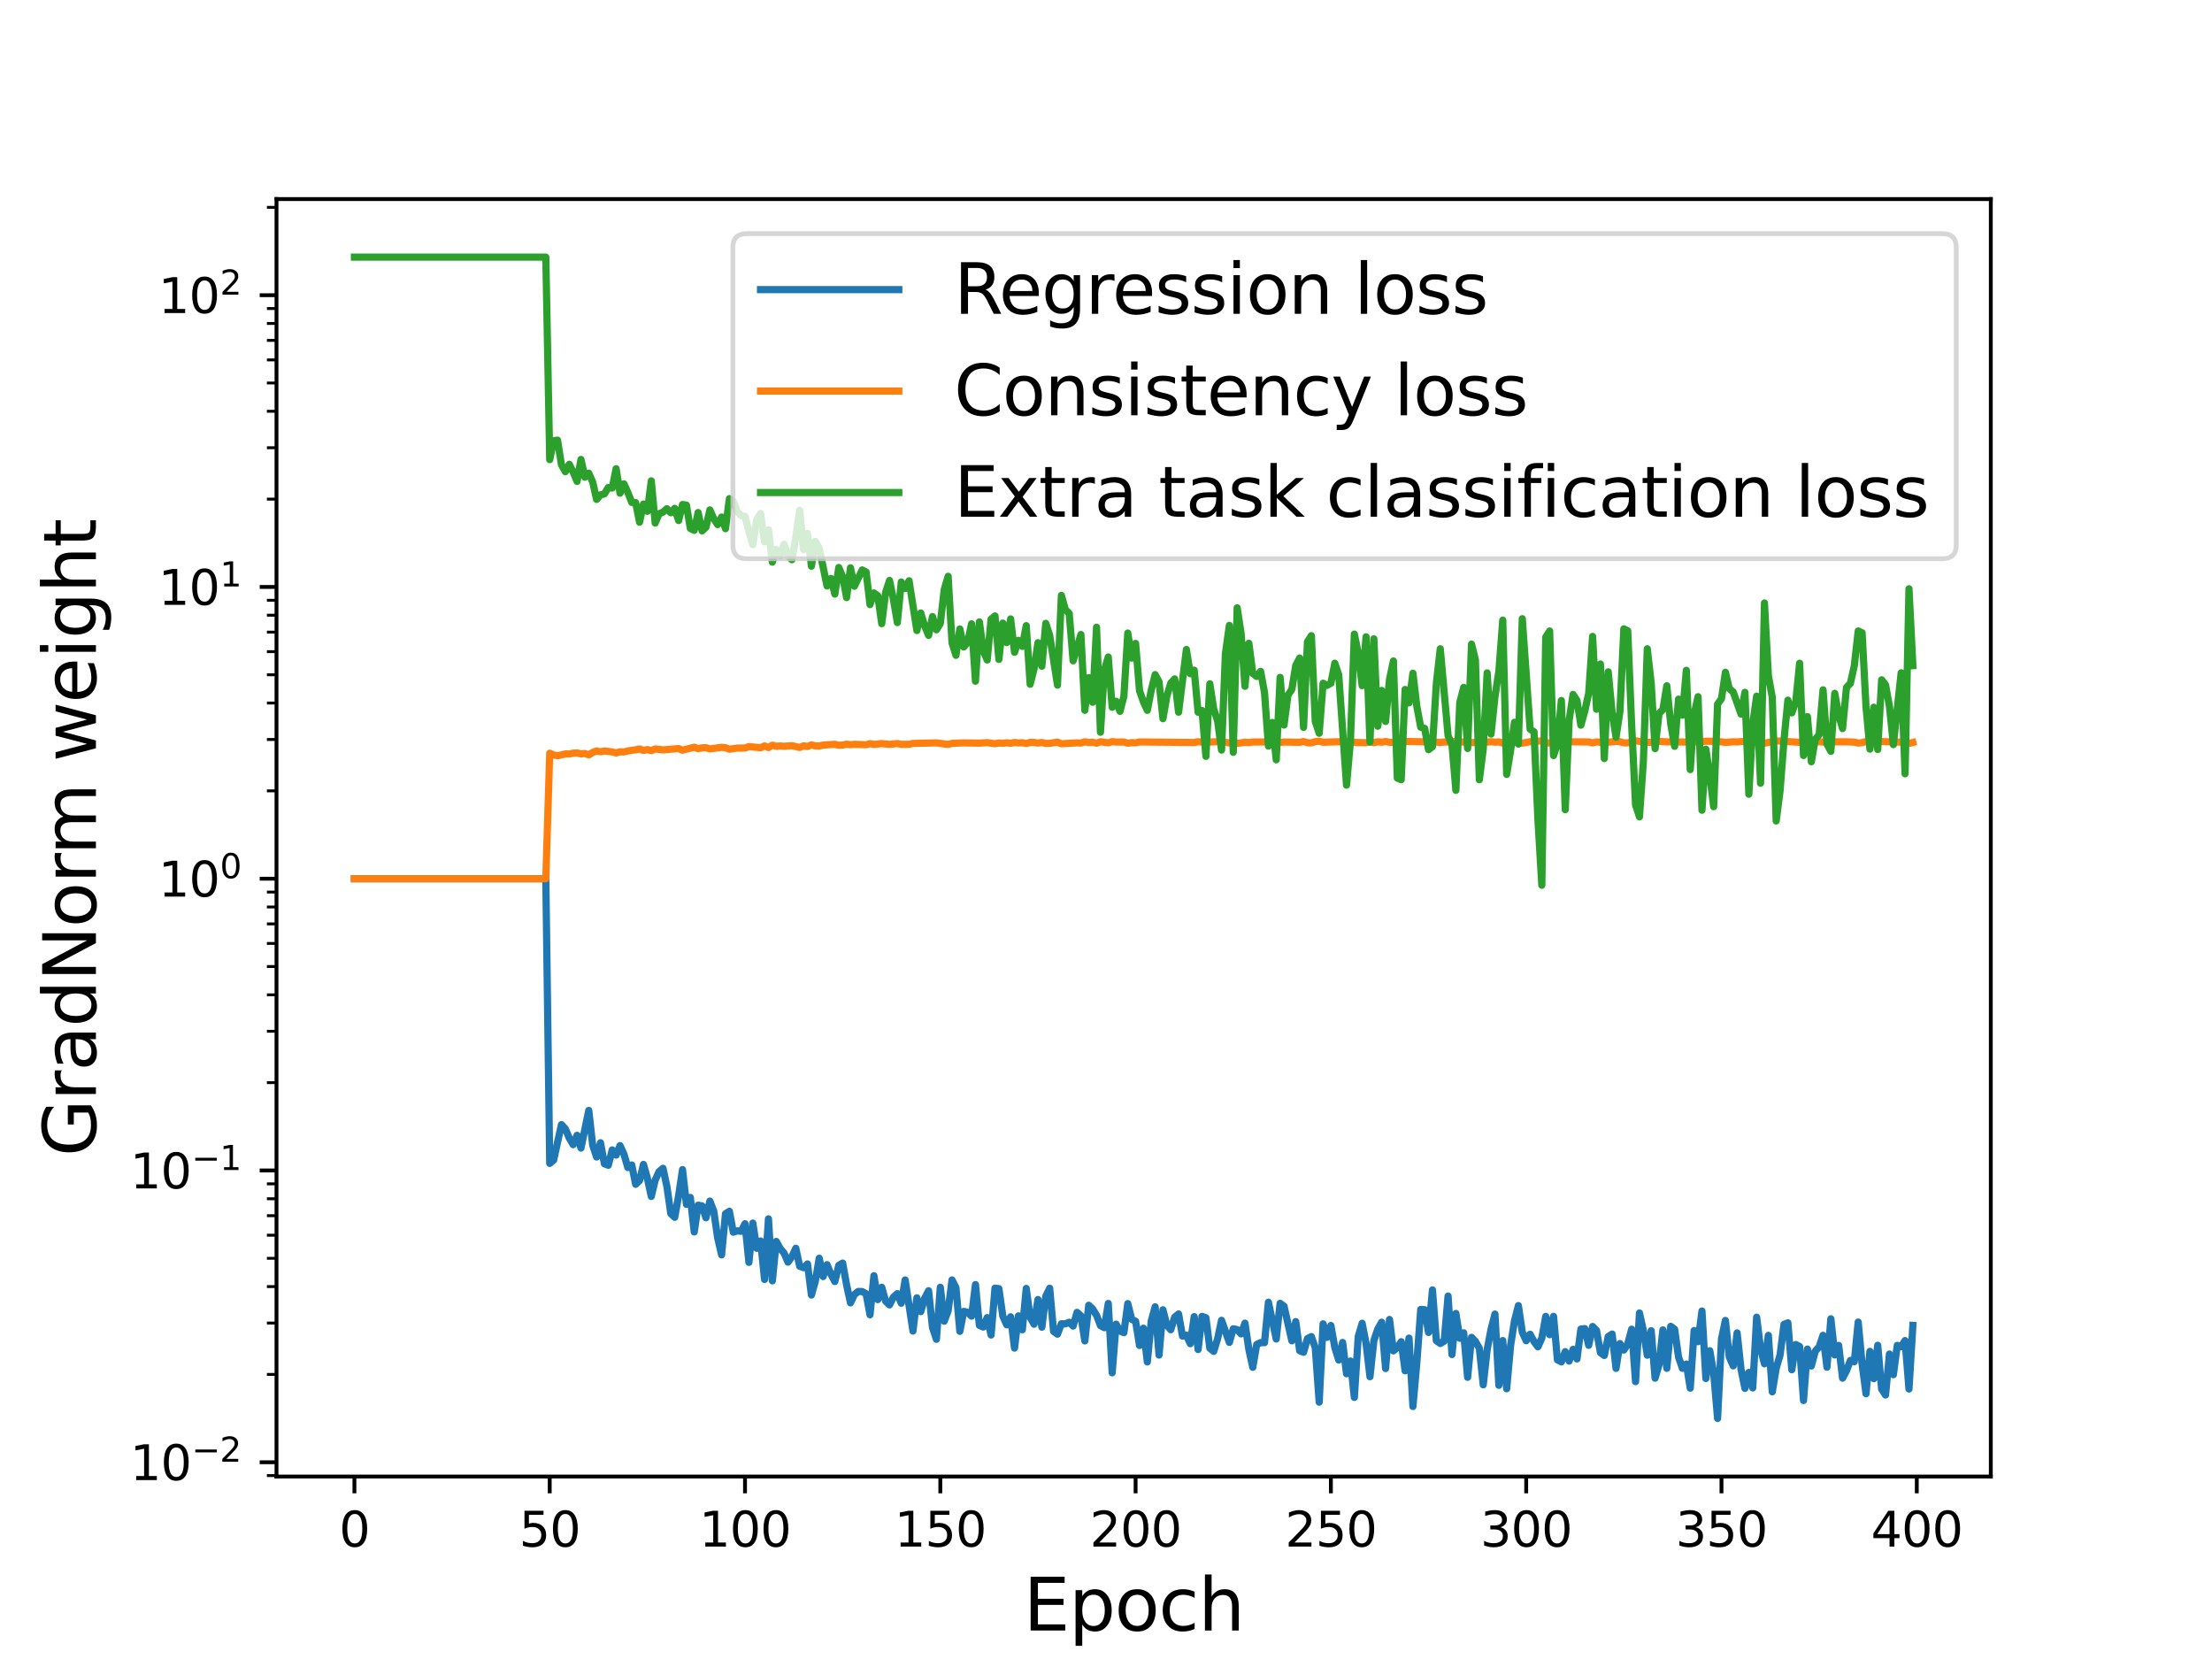 <?xml version="1.0" encoding="utf-8" standalone="no"?>
<!DOCTYPE svg PUBLIC "-//W3C//DTD SVG 1.1//EN"
  "http://www.w3.org/Graphics/SVG/1.1/DTD/svg11.dtd">
<svg height="345.6pt" version="1.1" viewBox="0 0 460.8 345.6" width="460.8pt" xmlns="http://www.w3.org/2000/svg" xmlns:xlink="http://www.w3.org/1999/xlink">
 <defs>
  <style type="text/css">*{stroke-linecap:butt;stroke-linejoin:round;}</style>
 </defs>
 <g id="figure_1">
  <g id="patch_1">
   <path d="M 0 345.6 
L 460.8 345.6 
L 460.8 0 
L 0 0 
z
" style="fill:#ffffff;"/>
  </g>
  <g id="axes_1">
   <g id="patch_2">
    <path d="M 57.6 307.584 
L 414.72 307.584 
L 414.72 41.472 
L 57.6 41.472 
z
" style="fill:#ffffff;"/>
   </g>
   <g id="matplotlib.axis_1">
    <g id="xtick_1">
     <g id="line2d_1">
      <defs>
       <path d="M 0 0 
L 0 3.5 
" id="mce82394777" style="stroke:#000000;stroke-width:0.8;"/>
      </defs>
      <g>
       <use style="stroke:#000000;stroke-width:0.8;" x="73.833" xlink:href="#mce82394777" y="307.584"/>
      </g>
     </g>
     <g id="text_1">
      <!-- 0 -->
      <g transform="translate(70.651 322.182)scale(0.1 -0.1)">
       <defs>
        <path d="M 2034 4250 
Q 1547 4250 1301 3770 
Q 1056 3291 1056 2328 
Q 1056 1369 1301 889 
Q 1547 409 2034 409 
Q 2525 409 2770 889 
Q 3016 1369 3016 2328 
Q 3016 3291 2770 3770 
Q 2525 4250 2034 4250 
z
M 2034 4750 
Q 2819 4750 3233 4129 
Q 3647 3509 3647 2328 
Q 3647 1150 3233 529 
Q 2819 -91 2034 -91 
Q 1250 -91 836 529 
Q 422 1150 422 2328 
Q 422 3509 836 4129 
Q 1250 4750 2034 4750 
z
" id="DejaVuSans-30" transform="scale(0.016)"/>
       </defs>
       <use xlink:href="#DejaVuSans-30"/>
      </g>
     </g>
    </g>
    <g id="xtick_2">
     <g id="line2d_2">
      <g>
       <use style="stroke:#000000;stroke-width:0.8;" x="114.516" xlink:href="#mce82394777" y="307.584"/>
      </g>
     </g>
     <g id="text_2">
      <!-- 50 -->
      <g transform="translate(108.154 322.182)scale(0.1 -0.1)">
       <defs>
        <path d="M 691 4666 
L 3169 4666 
L 3169 4134 
L 1269 4134 
L 1269 2991 
Q 1406 3038 1543 3061 
Q 1681 3084 1819 3084 
Q 2600 3084 3056 2656 
Q 3513 2228 3513 1497 
Q 3513 744 3044 326 
Q 2575 -91 1722 -91 
Q 1428 -91 1123 -41 
Q 819 9 494 109 
L 494 744 
Q 775 591 1075 516 
Q 1375 441 1709 441 
Q 2250 441 2565 725 
Q 2881 1009 2881 1497 
Q 2881 1984 2565 2268 
Q 2250 2553 1709 2553 
Q 1456 2553 1204 2497 
Q 953 2441 691 2322 
L 691 4666 
z
" id="DejaVuSans-35" transform="scale(0.016)"/>
       </defs>
       <use xlink:href="#DejaVuSans-35"/>
       <use x="63.623" xlink:href="#DejaVuSans-30"/>
      </g>
     </g>
    </g>
    <g id="xtick_3">
     <g id="line2d_3">
      <g>
       <use style="stroke:#000000;stroke-width:0.8;" x="155.2" xlink:href="#mce82394777" y="307.584"/>
      </g>
     </g>
     <g id="text_3">
      <!-- 100 -->
      <g transform="translate(145.656 322.182)scale(0.1 -0.1)">
       <defs>
        <path d="M 794 531 
L 1825 531 
L 1825 4091 
L 703 3866 
L 703 4441 
L 1819 4666 
L 2450 4666 
L 2450 531 
L 3481 531 
L 3481 0 
L 794 0 
L 794 531 
z
" id="DejaVuSans-31" transform="scale(0.016)"/>
       </defs>
       <use xlink:href="#DejaVuSans-31"/>
       <use x="63.623" xlink:href="#DejaVuSans-30"/>
       <use x="127.246" xlink:href="#DejaVuSans-30"/>
      </g>
     </g>
    </g>
    <g id="xtick_4">
     <g id="line2d_4">
      <g>
       <use style="stroke:#000000;stroke-width:0.8;" x="195.883" xlink:href="#mce82394777" y="307.584"/>
      </g>
     </g>
     <g id="text_4">
      <!-- 150 -->
      <g transform="translate(186.34 322.182)scale(0.1 -0.1)">
       <use xlink:href="#DejaVuSans-31"/>
       <use x="63.623" xlink:href="#DejaVuSans-35"/>
       <use x="127.246" xlink:href="#DejaVuSans-30"/>
      </g>
     </g>
    </g>
    <g id="xtick_5">
     <g id="line2d_5">
      <g>
       <use style="stroke:#000000;stroke-width:0.8;" x="236.567" xlink:href="#mce82394777" y="307.584"/>
      </g>
     </g>
     <g id="text_5">
      <!-- 200 -->
      <g transform="translate(227.023 322.182)scale(0.1 -0.1)">
       <defs>
        <path d="M 1228 531 
L 3431 531 
L 3431 0 
L 469 0 
L 469 531 
Q 828 903 1448 1529 
Q 2069 2156 2228 2338 
Q 2531 2678 2651 2914 
Q 2772 3150 2772 3378 
Q 2772 3750 2511 3984 
Q 2250 4219 1831 4219 
Q 1534 4219 1204 4116 
Q 875 4013 500 3803 
L 500 4441 
Q 881 4594 1212 4672 
Q 1544 4750 1819 4750 
Q 2544 4750 2975 4387 
Q 3406 4025 3406 3419 
Q 3406 3131 3298 2873 
Q 3191 2616 2906 2266 
Q 2828 2175 2409 1742 
Q 1991 1309 1228 531 
z
" id="DejaVuSans-32" transform="scale(0.016)"/>
       </defs>
       <use xlink:href="#DejaVuSans-32"/>
       <use x="63.623" xlink:href="#DejaVuSans-30"/>
       <use x="127.246" xlink:href="#DejaVuSans-30"/>
      </g>
     </g>
    </g>
    <g id="xtick_6">
     <g id="line2d_6">
      <g>
       <use style="stroke:#000000;stroke-width:0.8;" x="277.25" xlink:href="#mce82394777" y="307.584"/>
      </g>
     </g>
     <g id="text_6">
      <!-- 250 -->
      <g transform="translate(267.707 322.182)scale(0.1 -0.1)">
       <use xlink:href="#DejaVuSans-32"/>
       <use x="63.623" xlink:href="#DejaVuSans-35"/>
       <use x="127.246" xlink:href="#DejaVuSans-30"/>
      </g>
     </g>
    </g>
    <g id="xtick_7">
     <g id="line2d_7">
      <g>
       <use style="stroke:#000000;stroke-width:0.8;" x="317.934" xlink:href="#mce82394777" y="307.584"/>
      </g>
     </g>
     <g id="text_7">
      <!-- 300 -->
      <g transform="translate(308.39 322.182)scale(0.1 -0.1)">
       <defs>
        <path d="M 2597 2516 
Q 3050 2419 3304 2112 
Q 3559 1806 3559 1356 
Q 3559 666 3084 287 
Q 2609 -91 1734 -91 
Q 1441 -91 1130 -33 
Q 819 25 488 141 
L 488 750 
Q 750 597 1062 519 
Q 1375 441 1716 441 
Q 2309 441 2620 675 
Q 2931 909 2931 1356 
Q 2931 1769 2642 2001 
Q 2353 2234 1838 2234 
L 1294 2234 
L 1294 2753 
L 1863 2753 
Q 2328 2753 2575 2939 
Q 2822 3125 2822 3475 
Q 2822 3834 2567 4026 
Q 2313 4219 1838 4219 
Q 1578 4219 1281 4162 
Q 984 4106 628 3988 
L 628 4550 
Q 988 4650 1302 4700 
Q 1616 4750 1894 4750 
Q 2613 4750 3031 4423 
Q 3450 4097 3450 3541 
Q 3450 3153 3228 2886 
Q 3006 2619 2597 2516 
z
" id="DejaVuSans-33" transform="scale(0.016)"/>
       </defs>
       <use xlink:href="#DejaVuSans-33"/>
       <use x="63.623" xlink:href="#DejaVuSans-30"/>
       <use x="127.246" xlink:href="#DejaVuSans-30"/>
      </g>
     </g>
    </g>
    <g id="xtick_8">
     <g id="line2d_8">
      <g>
       <use style="stroke:#000000;stroke-width:0.8;" x="358.617" xlink:href="#mce82394777" y="307.584"/>
      </g>
     </g>
     <g id="text_8">
      <!-- 350 -->
      <g transform="translate(349.074 322.182)scale(0.1 -0.1)">
       <use xlink:href="#DejaVuSans-33"/>
       <use x="63.623" xlink:href="#DejaVuSans-35"/>
       <use x="127.246" xlink:href="#DejaVuSans-30"/>
      </g>
     </g>
    </g>
    <g id="xtick_9">
     <g id="line2d_9">
      <g>
       <use style="stroke:#000000;stroke-width:0.8;" x="399.301" xlink:href="#mce82394777" y="307.584"/>
      </g>
     </g>
     <g id="text_9">
      <!-- 400 -->
      <g transform="translate(389.757 322.182)scale(0.1 -0.1)">
       <defs>
        <path d="M 2419 4116 
L 825 1625 
L 2419 1625 
L 2419 4116 
z
M 2253 4666 
L 3047 4666 
L 3047 1625 
L 3713 1625 
L 3713 1100 
L 3047 1100 
L 3047 0 
L 2419 0 
L 2419 1100 
L 313 1100 
L 313 1709 
L 2253 4666 
z
" id="DejaVuSans-34" transform="scale(0.016)"/>
       </defs>
       <use xlink:href="#DejaVuSans-34"/>
       <use x="63.623" xlink:href="#DejaVuSans-30"/>
       <use x="127.246" xlink:href="#DejaVuSans-30"/>
      </g>
     </g>
    </g>
    <g id="text_10">
     <!-- Epoch -->
     <g transform="translate(213.194 339.66)scale(0.15 -0.15)">
      <defs>
       <path d="M 628 4666 
L 3578 4666 
L 3578 4134 
L 1259 4134 
L 1259 2753 
L 3481 2753 
L 3481 2222 
L 1259 2222 
L 1259 531 
L 3634 531 
L 3634 0 
L 628 0 
L 628 4666 
z
" id="DejaVuSans-45" transform="scale(0.016)"/>
       <path d="M 1159 525 
L 1159 -1331 
L 581 -1331 
L 581 3500 
L 1159 3500 
L 1159 2969 
Q 1341 3281 1617 3432 
Q 1894 3584 2278 3584 
Q 2916 3584 3314 3078 
Q 3713 2572 3713 1747 
Q 3713 922 3314 415 
Q 2916 -91 2278 -91 
Q 1894 -91 1617 61 
Q 1341 213 1159 525 
z
M 3116 1747 
Q 3116 2381 2855 2742 
Q 2594 3103 2138 3103 
Q 1681 3103 1420 2742 
Q 1159 2381 1159 1747 
Q 1159 1113 1420 752 
Q 1681 391 2138 391 
Q 2594 391 2855 752 
Q 3116 1113 3116 1747 
z
" id="DejaVuSans-70" transform="scale(0.016)"/>
       <path d="M 1959 3097 
Q 1497 3097 1228 2736 
Q 959 2375 959 1747 
Q 959 1119 1226 758 
Q 1494 397 1959 397 
Q 2419 397 2687 759 
Q 2956 1122 2956 1747 
Q 2956 2369 2687 2733 
Q 2419 3097 1959 3097 
z
M 1959 3584 
Q 2709 3584 3137 3096 
Q 3566 2609 3566 1747 
Q 3566 888 3137 398 
Q 2709 -91 1959 -91 
Q 1206 -91 779 398 
Q 353 888 353 1747 
Q 353 2609 779 3096 
Q 1206 3584 1959 3584 
z
" id="DejaVuSans-6f" transform="scale(0.016)"/>
       <path d="M 3122 3366 
L 3122 2828 
Q 2878 2963 2633 3030 
Q 2388 3097 2138 3097 
Q 1578 3097 1268 2742 
Q 959 2388 959 1747 
Q 959 1106 1268 751 
Q 1578 397 2138 397 
Q 2388 397 2633 464 
Q 2878 531 3122 666 
L 3122 134 
Q 2881 22 2623 -34 
Q 2366 -91 2075 -91 
Q 1284 -91 818 406 
Q 353 903 353 1747 
Q 353 2603 823 3093 
Q 1294 3584 2113 3584 
Q 2378 3584 2631 3529 
Q 2884 3475 3122 3366 
z
" id="DejaVuSans-63" transform="scale(0.016)"/>
       <path d="M 3513 2113 
L 3513 0 
L 2938 0 
L 2938 2094 
Q 2938 2591 2744 2837 
Q 2550 3084 2163 3084 
Q 1697 3084 1428 2787 
Q 1159 2491 1159 1978 
L 1159 0 
L 581 0 
L 581 4863 
L 1159 4863 
L 1159 2956 
Q 1366 3272 1645 3428 
Q 1925 3584 2291 3584 
Q 2894 3584 3203 3211 
Q 3513 2838 3513 2113 
z
" id="DejaVuSans-68" transform="scale(0.016)"/>
      </defs>
      <use xlink:href="#DejaVuSans-45"/>
      <use x="63.184" xlink:href="#DejaVuSans-70"/>
      <use x="126.66" xlink:href="#DejaVuSans-6f"/>
      <use x="187.842" xlink:href="#DejaVuSans-63"/>
      <use x="242.822" xlink:href="#DejaVuSans-68"/>
     </g>
    </g>
   </g>
   <g id="matplotlib.axis_2">
    <g id="ytick_1">
     <g id="line2d_10">
      <defs>
       <path d="M 0 0 
L -3.5 0 
" id="m4b28098572" style="stroke:#000000;stroke-width:0.8;"/>
      </defs>
      <g>
       <use style="stroke:#000000;stroke-width:0.8;" x="57.6" xlink:href="#m4b28098572" y="304.611"/>
      </g>
     </g>
     <g id="text_11">
      <!-- $\mathdefault{10^{-2}}$ -->
      <g transform="translate(27.1 308.41)scale(0.1 -0.1)">
       <defs>
        <path d="M 678 2272 
L 4684 2272 
L 4684 1741 
L 678 1741 
L 678 2272 
z
" id="DejaVuSans-2212" transform="scale(0.016)"/>
       </defs>
       <use transform="translate(0 0.766)" xlink:href="#DejaVuSans-31"/>
       <use transform="translate(63.623 0.766)" xlink:href="#DejaVuSans-30"/>
       <use transform="translate(128.203 39.047)scale(0.7)" xlink:href="#DejaVuSans-2212"/>
       <use transform="translate(186.855 39.047)scale(0.7)" xlink:href="#DejaVuSans-32"/>
      </g>
     </g>
    </g>
    <g id="ytick_2">
     <g id="line2d_11">
      <g>
       <use style="stroke:#000000;stroke-width:0.8;" x="57.6" xlink:href="#m4b28098572" y="243.83"/>
      </g>
     </g>
     <g id="text_12">
      <!-- $\mathdefault{10^{-1}}$ -->
      <g transform="translate(27.1 247.63)scale(0.1 -0.1)">
       <use transform="translate(0 0.684)" xlink:href="#DejaVuSans-31"/>
       <use transform="translate(63.623 0.684)" xlink:href="#DejaVuSans-30"/>
       <use transform="translate(128.203 38.966)scale(0.7)" xlink:href="#DejaVuSans-2212"/>
       <use transform="translate(186.855 38.966)scale(0.7)" xlink:href="#DejaVuSans-31"/>
      </g>
     </g>
    </g>
    <g id="ytick_3">
     <g id="line2d_12">
      <g>
       <use style="stroke:#000000;stroke-width:0.8;" x="57.6" xlink:href="#m4b28098572" y="183.05"/>
      </g>
     </g>
     <g id="text_13">
      <!-- $\mathdefault{10^{0}}$ -->
      <g transform="translate(33 186.849)scale(0.1 -0.1)">
       <use transform="translate(0 0.766)" xlink:href="#DejaVuSans-31"/>
       <use transform="translate(63.623 0.766)" xlink:href="#DejaVuSans-30"/>
       <use transform="translate(128.203 39.047)scale(0.7)" xlink:href="#DejaVuSans-30"/>
      </g>
     </g>
    </g>
    <g id="ytick_4">
     <g id="line2d_13">
      <g>
       <use style="stroke:#000000;stroke-width:0.8;" x="57.6" xlink:href="#m4b28098572" y="122.27"/>
      </g>
     </g>
     <g id="text_14">
      <!-- $\mathdefault{10^{1}}$ -->
      <g transform="translate(33 126.069)scale(0.1 -0.1)">
       <use transform="translate(0 0.684)" xlink:href="#DejaVuSans-31"/>
       <use transform="translate(63.623 0.684)" xlink:href="#DejaVuSans-30"/>
       <use transform="translate(128.203 38.966)scale(0.7)" xlink:href="#DejaVuSans-31"/>
      </g>
     </g>
    </g>
    <g id="ytick_5">
     <g id="line2d_14">
      <g>
       <use style="stroke:#000000;stroke-width:0.8;" x="57.6" xlink:href="#m4b28098572" y="61.49"/>
      </g>
     </g>
     <g id="text_15">
      <!-- $\mathdefault{10^{2}}$ -->
      <g transform="translate(33 65.289)scale(0.1 -0.1)">
       <use transform="translate(0 0.766)" xlink:href="#DejaVuSans-31"/>
       <use transform="translate(63.623 0.766)" xlink:href="#DejaVuSans-30"/>
       <use transform="translate(128.203 39.047)scale(0.7)" xlink:href="#DejaVuSans-32"/>
      </g>
     </g>
    </g>
    <g id="ytick_6">
     <g id="line2d_15">
      <defs>
       <path d="M 0 0 
L -2 0 
" id="m95a3531ea6" style="stroke:#000000;stroke-width:0.6;"/>
      </defs>
      <g>
       <use style="stroke:#000000;stroke-width:0.6;" x="57.6" xlink:href="#m95a3531ea6" y="307.392"/>
      </g>
     </g>
    </g>
    <g id="ytick_7">
     <g id="line2d_16">
      <g>
       <use style="stroke:#000000;stroke-width:0.6;" x="57.6" xlink:href="#m95a3531ea6" y="286.314"/>
      </g>
     </g>
    </g>
    <g id="ytick_8">
     <g id="line2d_17">
      <g>
       <use style="stroke:#000000;stroke-width:0.6;" x="57.6" xlink:href="#m95a3531ea6" y="275.611"/>
      </g>
     </g>
    </g>
    <g id="ytick_9">
     <g id="line2d_18">
      <g>
       <use style="stroke:#000000;stroke-width:0.6;" x="57.6" xlink:href="#m95a3531ea6" y="268.017"/>
      </g>
     </g>
    </g>
    <g id="ytick_10">
     <g id="line2d_19">
      <g>
       <use style="stroke:#000000;stroke-width:0.6;" x="57.6" xlink:href="#m95a3531ea6" y="262.127"/>
      </g>
     </g>
    </g>
    <g id="ytick_11">
     <g id="line2d_20">
      <g>
       <use style="stroke:#000000;stroke-width:0.6;" x="57.6" xlink:href="#m95a3531ea6" y="257.315"/>
      </g>
     </g>
    </g>
    <g id="ytick_12">
     <g id="line2d_21">
      <g>
       <use style="stroke:#000000;stroke-width:0.6;" x="57.6" xlink:href="#m95a3531ea6" y="253.245"/>
      </g>
     </g>
    </g>
    <g id="ytick_13">
     <g id="line2d_22">
      <g>
       <use style="stroke:#000000;stroke-width:0.6;" x="57.6" xlink:href="#m95a3531ea6" y="249.721"/>
      </g>
     </g>
    </g>
    <g id="ytick_14">
     <g id="line2d_23">
      <g>
       <use style="stroke:#000000;stroke-width:0.6;" x="57.6" xlink:href="#m95a3531ea6" y="246.612"/>
      </g>
     </g>
    </g>
    <g id="ytick_15">
     <g id="line2d_24">
      <g>
       <use style="stroke:#000000;stroke-width:0.6;" x="57.6" xlink:href="#m95a3531ea6" y="225.534"/>
      </g>
     </g>
    </g>
    <g id="ytick_16">
     <g id="line2d_25">
      <g>
       <use style="stroke:#000000;stroke-width:0.6;" x="57.6" xlink:href="#m95a3531ea6" y="214.831"/>
      </g>
     </g>
    </g>
    <g id="ytick_17">
     <g id="line2d_26">
      <g>
       <use style="stroke:#000000;stroke-width:0.6;" x="57.6" xlink:href="#m95a3531ea6" y="207.237"/>
      </g>
     </g>
    </g>
    <g id="ytick_18">
     <g id="line2d_27">
      <g>
       <use style="stroke:#000000;stroke-width:0.6;" x="57.6" xlink:href="#m95a3531ea6" y="201.347"/>
      </g>
     </g>
    </g>
    <g id="ytick_19">
     <g id="line2d_28">
      <g>
       <use style="stroke:#000000;stroke-width:0.6;" x="57.6" xlink:href="#m95a3531ea6" y="196.534"/>
      </g>
     </g>
    </g>
    <g id="ytick_20">
     <g id="line2d_29">
      <g>
       <use style="stroke:#000000;stroke-width:0.6;" x="57.6" xlink:href="#m95a3531ea6" y="192.465"/>
      </g>
     </g>
    </g>
    <g id="ytick_21">
     <g id="line2d_30">
      <g>
       <use style="stroke:#000000;stroke-width:0.6;" x="57.6" xlink:href="#m95a3531ea6" y="188.94"/>
      </g>
     </g>
    </g>
    <g id="ytick_22">
     <g id="line2d_31">
      <g>
       <use style="stroke:#000000;stroke-width:0.6;" x="57.6" xlink:href="#m95a3531ea6" y="185.831"/>
      </g>
     </g>
    </g>
    <g id="ytick_23">
     <g id="line2d_32">
      <g>
       <use style="stroke:#000000;stroke-width:0.6;" x="57.6" xlink:href="#m95a3531ea6" y="164.754"/>
      </g>
     </g>
    </g>
    <g id="ytick_24">
     <g id="line2d_33">
      <g>
       <use style="stroke:#000000;stroke-width:0.6;" x="57.6" xlink:href="#m95a3531ea6" y="154.051"/>
      </g>
     </g>
    </g>
    <g id="ytick_25">
     <g id="line2d_34">
      <g>
       <use style="stroke:#000000;stroke-width:0.6;" x="57.6" xlink:href="#m95a3531ea6" y="146.457"/>
      </g>
     </g>
    </g>
    <g id="ytick_26">
     <g id="line2d_35">
      <g>
       <use style="stroke:#000000;stroke-width:0.6;" x="57.6" xlink:href="#m95a3531ea6" y="140.567"/>
      </g>
     </g>
    </g>
    <g id="ytick_27">
     <g id="line2d_36">
      <g>
       <use style="stroke:#000000;stroke-width:0.6;" x="57.6" xlink:href="#m95a3531ea6" y="135.754"/>
      </g>
     </g>
    </g>
    <g id="ytick_28">
     <g id="line2d_37">
      <g>
       <use style="stroke:#000000;stroke-width:0.6;" x="57.6" xlink:href="#m95a3531ea6" y="131.685"/>
      </g>
     </g>
    </g>
    <g id="ytick_29">
     <g id="line2d_38">
      <g>
       <use style="stroke:#000000;stroke-width:0.6;" x="57.6" xlink:href="#m95a3531ea6" y="128.16"/>
      </g>
     </g>
    </g>
    <g id="ytick_30">
     <g id="line2d_39">
      <g>
       <use style="stroke:#000000;stroke-width:0.6;" x="57.6" xlink:href="#m95a3531ea6" y="125.051"/>
      </g>
     </g>
    </g>
    <g id="ytick_31">
     <g id="line2d_40">
      <g>
       <use style="stroke:#000000;stroke-width:0.6;" x="57.6" xlink:href="#m95a3531ea6" y="103.973"/>
      </g>
     </g>
    </g>
    <g id="ytick_32">
     <g id="line2d_41">
      <g>
       <use style="stroke:#000000;stroke-width:0.6;" x="57.6" xlink:href="#m95a3531ea6" y="93.27"/>
      </g>
     </g>
    </g>
    <g id="ytick_33">
     <g id="line2d_42">
      <g>
       <use style="stroke:#000000;stroke-width:0.6;" x="57.6" xlink:href="#m95a3531ea6" y="85.677"/>
      </g>
     </g>
    </g>
    <g id="ytick_34">
     <g id="line2d_43">
      <g>
       <use style="stroke:#000000;stroke-width:0.6;" x="57.6" xlink:href="#m95a3531ea6" y="79.786"/>
      </g>
     </g>
    </g>
    <g id="ytick_35">
     <g id="line2d_44">
      <g>
       <use style="stroke:#000000;stroke-width:0.6;" x="57.6" xlink:href="#m95a3531ea6" y="74.974"/>
      </g>
     </g>
    </g>
    <g id="ytick_36">
     <g id="line2d_45">
      <g>
       <use style="stroke:#000000;stroke-width:0.6;" x="57.6" xlink:href="#m95a3531ea6" y="70.905"/>
      </g>
     </g>
    </g>
    <g id="ytick_37">
     <g id="line2d_46">
      <g>
       <use style="stroke:#000000;stroke-width:0.6;" x="57.6" xlink:href="#m95a3531ea6" y="67.38"/>
      </g>
     </g>
    </g>
    <g id="ytick_38">
     <g id="line2d_47">
      <g>
       <use style="stroke:#000000;stroke-width:0.6;" x="57.6" xlink:href="#m95a3531ea6" y="64.271"/>
      </g>
     </g>
    </g>
    <g id="ytick_39">
     <g id="line2d_48">
      <g>
       <use style="stroke:#000000;stroke-width:0.6;" x="57.6" xlink:href="#m95a3531ea6" y="43.193"/>
      </g>
     </g>
    </g>
    <g id="text_16">
     <!-- GradNorm weight -->
     <g transform="translate(19.98 240.908)rotate(-90)scale(0.15 -0.15)">
      <defs>
       <path d="M 3809 666 
L 3809 1919 
L 2778 1919 
L 2778 2438 
L 4434 2438 
L 4434 434 
Q 4069 175 3628 42 
Q 3188 -91 2688 -91 
Q 1594 -91 976 548 
Q 359 1188 359 2328 
Q 359 3472 976 4111 
Q 1594 4750 2688 4750 
Q 3144 4750 3555 4637 
Q 3966 4525 4313 4306 
L 4313 3634 
Q 3963 3931 3569 4081 
Q 3175 4231 2741 4231 
Q 1884 4231 1454 3753 
Q 1025 3275 1025 2328 
Q 1025 1384 1454 906 
Q 1884 428 2741 428 
Q 3075 428 3337 486 
Q 3600 544 3809 666 
z
" id="DejaVuSans-47" transform="scale(0.016)"/>
       <path d="M 2631 2963 
Q 2534 3019 2420 3045 
Q 2306 3072 2169 3072 
Q 1681 3072 1420 2755 
Q 1159 2438 1159 1844 
L 1159 0 
L 581 0 
L 581 3500 
L 1159 3500 
L 1159 2956 
Q 1341 3275 1631 3429 
Q 1922 3584 2338 3584 
Q 2397 3584 2469 3576 
Q 2541 3569 2628 3553 
L 2631 2963 
z
" id="DejaVuSans-72" transform="scale(0.016)"/>
       <path d="M 2194 1759 
Q 1497 1759 1228 1600 
Q 959 1441 959 1056 
Q 959 750 1161 570 
Q 1363 391 1709 391 
Q 2188 391 2477 730 
Q 2766 1069 2766 1631 
L 2766 1759 
L 2194 1759 
z
M 3341 1997 
L 3341 0 
L 2766 0 
L 2766 531 
Q 2569 213 2275 61 
Q 1981 -91 1556 -91 
Q 1019 -91 701 211 
Q 384 513 384 1019 
Q 384 1609 779 1909 
Q 1175 2209 1959 2209 
L 2766 2209 
L 2766 2266 
Q 2766 2663 2505 2880 
Q 2244 3097 1772 3097 
Q 1472 3097 1187 3025 
Q 903 2953 641 2809 
L 641 3341 
Q 956 3463 1253 3523 
Q 1550 3584 1831 3584 
Q 2591 3584 2966 3190 
Q 3341 2797 3341 1997 
z
" id="DejaVuSans-61" transform="scale(0.016)"/>
       <path d="M 2906 2969 
L 2906 4863 
L 3481 4863 
L 3481 0 
L 2906 0 
L 2906 525 
Q 2725 213 2448 61 
Q 2172 -91 1784 -91 
Q 1150 -91 751 415 
Q 353 922 353 1747 
Q 353 2572 751 3078 
Q 1150 3584 1784 3584 
Q 2172 3584 2448 3432 
Q 2725 3281 2906 2969 
z
M 947 1747 
Q 947 1113 1208 752 
Q 1469 391 1925 391 
Q 2381 391 2643 752 
Q 2906 1113 2906 1747 
Q 2906 2381 2643 2742 
Q 2381 3103 1925 3103 
Q 1469 3103 1208 2742 
Q 947 2381 947 1747 
z
" id="DejaVuSans-64" transform="scale(0.016)"/>
       <path d="M 628 4666 
L 1478 4666 
L 3547 763 
L 3547 4666 
L 4159 4666 
L 4159 0 
L 3309 0 
L 1241 3903 
L 1241 0 
L 628 0 
L 628 4666 
z
" id="DejaVuSans-4e" transform="scale(0.016)"/>
       <path d="M 3328 2828 
Q 3544 3216 3844 3400 
Q 4144 3584 4550 3584 
Q 5097 3584 5394 3201 
Q 5691 2819 5691 2113 
L 5691 0 
L 5113 0 
L 5113 2094 
Q 5113 2597 4934 2840 
Q 4756 3084 4391 3084 
Q 3944 3084 3684 2787 
Q 3425 2491 3425 1978 
L 3425 0 
L 2847 0 
L 2847 2094 
Q 2847 2600 2669 2842 
Q 2491 3084 2119 3084 
Q 1678 3084 1418 2786 
Q 1159 2488 1159 1978 
L 1159 0 
L 581 0 
L 581 3500 
L 1159 3500 
L 1159 2956 
Q 1356 3278 1631 3431 
Q 1906 3584 2284 3584 
Q 2666 3584 2933 3390 
Q 3200 3197 3328 2828 
z
" id="DejaVuSans-6d" transform="scale(0.016)"/>
       <path id="DejaVuSans-20" transform="scale(0.016)"/>
       <path d="M 269 3500 
L 844 3500 
L 1563 769 
L 2278 3500 
L 2956 3500 
L 3675 769 
L 4391 3500 
L 4966 3500 
L 4050 0 
L 3372 0 
L 2619 2869 
L 1863 0 
L 1184 0 
L 269 3500 
z
" id="DejaVuSans-77" transform="scale(0.016)"/>
       <path d="M 3597 1894 
L 3597 1613 
L 953 1613 
Q 991 1019 1311 708 
Q 1631 397 2203 397 
Q 2534 397 2845 478 
Q 3156 559 3463 722 
L 3463 178 
Q 3153 47 2828 -22 
Q 2503 -91 2169 -91 
Q 1331 -91 842 396 
Q 353 884 353 1716 
Q 353 2575 817 3079 
Q 1281 3584 2069 3584 
Q 2775 3584 3186 3129 
Q 3597 2675 3597 1894 
z
M 3022 2063 
Q 3016 2534 2758 2815 
Q 2500 3097 2075 3097 
Q 1594 3097 1305 2825 
Q 1016 2553 972 2059 
L 3022 2063 
z
" id="DejaVuSans-65" transform="scale(0.016)"/>
       <path d="M 603 3500 
L 1178 3500 
L 1178 0 
L 603 0 
L 603 3500 
z
M 603 4863 
L 1178 4863 
L 1178 4134 
L 603 4134 
L 603 4863 
z
" id="DejaVuSans-69" transform="scale(0.016)"/>
       <path d="M 2906 1791 
Q 2906 2416 2648 2759 
Q 2391 3103 1925 3103 
Q 1463 3103 1205 2759 
Q 947 2416 947 1791 
Q 947 1169 1205 825 
Q 1463 481 1925 481 
Q 2391 481 2648 825 
Q 2906 1169 2906 1791 
z
M 3481 434 
Q 3481 -459 3084 -895 
Q 2688 -1331 1869 -1331 
Q 1566 -1331 1297 -1286 
Q 1028 -1241 775 -1147 
L 775 -588 
Q 1028 -725 1275 -790 
Q 1522 -856 1778 -856 
Q 2344 -856 2625 -561 
Q 2906 -266 2906 331 
L 2906 616 
Q 2728 306 2450 153 
Q 2172 0 1784 0 
Q 1141 0 747 490 
Q 353 981 353 1791 
Q 353 2603 747 3093 
Q 1141 3584 1784 3584 
Q 2172 3584 2450 3431 
Q 2728 3278 2906 2969 
L 2906 3500 
L 3481 3500 
L 3481 434 
z
" id="DejaVuSans-67" transform="scale(0.016)"/>
       <path d="M 1172 4494 
L 1172 3500 
L 2356 3500 
L 2356 3053 
L 1172 3053 
L 1172 1153 
Q 1172 725 1289 603 
Q 1406 481 1766 481 
L 2356 481 
L 2356 0 
L 1766 0 
Q 1100 0 847 248 
Q 594 497 594 1153 
L 594 3053 
L 172 3053 
L 172 3500 
L 594 3500 
L 594 4494 
L 1172 4494 
z
" id="DejaVuSans-74" transform="scale(0.016)"/>
      </defs>
      <use xlink:href="#DejaVuSans-47"/>
      <use x="77.49" xlink:href="#DejaVuSans-72"/>
      <use x="118.604" xlink:href="#DejaVuSans-61"/>
      <use x="179.883" xlink:href="#DejaVuSans-64"/>
      <use x="243.359" xlink:href="#DejaVuSans-4e"/>
      <use x="318.164" xlink:href="#DejaVuSans-6f"/>
      <use x="379.346" xlink:href="#DejaVuSans-72"/>
      <use x="418.709" xlink:href="#DejaVuSans-6d"/>
      <use x="516.121" xlink:href="#DejaVuSans-20"/>
      <use x="547.908" xlink:href="#DejaVuSans-77"/>
      <use x="629.695" xlink:href="#DejaVuSans-65"/>
      <use x="691.219" xlink:href="#DejaVuSans-69"/>
      <use x="719.002" xlink:href="#DejaVuSans-67"/>
      <use x="782.479" xlink:href="#DejaVuSans-68"/>
      <use x="845.857" xlink:href="#DejaVuSans-74"/>
     </g>
    </g>
   </g>
   <g id="line2d_49">
    <path clip-path="url(#pd53b8002ce)" d="M 73.833 183.05 
L 113.703 183.05 
L 114.516 242.354 
L 115.33 241.671 
L 116.957 234.283 
L 117.771 235.154 
L 118.585 237.07 
L 119.398 238.456 
L 120.212 236.502 
L 121.026 239.162 
L 122.653 231.321 
L 123.467 238.574 
L 124.28 241.024 
L 125.094 238.051 
L 125.908 242.447 
L 126.721 242.746 
L 127.535 239.547 
L 128.349 240.627 
L 129.162 238.647 
L 129.976 240.433 
L 130.79 243.222 
L 131.603 242.685 
L 132.417 246.712 
L 133.231 245.942 
L 134.044 242.568 
L 134.858 245.442 
L 135.672 249.246 
L 136.485 245.84 
L 137.299 244.06 
L 138.113 243.381 
L 138.926 247.168 
L 139.74 252.811 
L 140.554 253.583 
L 141.367 249.103 
L 142.181 243.649 
L 142.995 250.894 
L 143.808 249.45 
L 144.622 256.637 
L 145.436 251.059 
L 146.249 251.21 
L 147.063 253.682 
L 147.877 250.203 
L 148.69 252.316 
L 149.504 257.867 
L 150.318 261.412 
L 151.131 252.849 
L 151.945 252.333 
L 152.759 256.693 
L 153.572 256.411 
L 154.386 256.506 
L 155.2 254.928 
L 156.013 262.981 
L 156.827 254.788 
L 157.641 260.037 
L 158.454 258.525 
L 159.268 266.534 
L 160.082 253.905 
L 160.895 266.823 
L 161.709 258.611 
L 162.523 260.082 
L 163.336 261.034 
L 164.15 262.921 
L 164.964 261.792 
L 165.777 260.035 
L 166.591 263.786 
L 167.405 264.084 
L 168.219 263.305 
L 169.032 269.784 
L 169.846 266.888 
L 170.66 262.11 
L 171.473 265.924 
L 172.287 263.453 
L 173.101 265.448 
L 173.914 266.965 
L 174.728 263.597 
L 175.542 263.121 
L 176.355 267.65 
L 177.169 271.406 
L 177.983 269.684 
L 178.796 269.032 
L 179.61 269.056 
L 180.424 269.501 
L 181.237 273.894 
L 182.051 265.761 
L 182.865 270.735 
L 183.678 268.154 
L 184.492 271.063 
L 185.306 271.835 
L 186.119 270.199 
L 186.933 269.491 
L 187.747 271.485 
L 188.56 266.634 
L 190.188 277.288 
L 191.001 270.36 
L 191.815 273.237 
L 192.629 270.445 
L 193.442 268.881 
L 194.256 276.567 
L 195.07 279.001 
L 195.883 268.162 
L 196.697 275.234 
L 197.511 273.092 
L 198.324 266.636 
L 199.138 268.256 
L 199.952 277.341 
L 200.765 273.183 
L 201.579 273.371 
L 202.393 274.175 
L 203.206 267.604 
L 204.02 276.094 
L 204.834 276.442 
L 205.647 274.481 
L 206.461 278.109 
L 207.275 268.35 
L 208.088 268.444 
L 208.902 274.162 
L 209.716 275.986 
L 210.529 274.317 
L 211.343 280.835 
L 212.157 274.117 
L 212.97 277.014 
L 213.784 268.406 
L 214.598 274.416 
L 215.411 275.862 
L 216.225 270.71 
L 217.039 276.473 
L 217.852 270.039 
L 218.666 268.363 
L 219.48 277.352 
L 220.293 277.933 
L 221.107 275.768 
L 221.921 275.791 
L 222.734 275.455 
L 223.548 276.242 
L 224.362 273.39 
L 225.175 274.114 
L 225.989 279.337 
L 226.803 271.904 
L 227.616 272.68 
L 228.43 273.996 
L 229.244 276.143 
L 230.057 276.587 
L 230.871 271.54 
L 231.685 285.98 
L 232.498 275.84 
L 233.312 277.283 
L 234.126 277.618 
L 234.939 271.562 
L 235.753 274.837 
L 236.567 275.254 
L 237.381 280.283 
L 238.194 276.69 
L 239.008 283.717 
L 239.822 275.218 
L 240.635 272.232 
L 241.449 282.281 
L 242.263 272.854 
L 243.076 276.055 
L 243.89 277.01 
L 244.704 274.392 
L 245.517 273.722 
L 246.331 278.33 
L 247.145 278.133 
L 247.958 279.918 
L 248.772 274.278 
L 249.586 281.134 
L 250.399 274.223 
L 251.213 274.504 
L 252.027 280.853 
L 252.84 281.515 
L 253.654 278.875 
L 254.468 275.041 
L 256.095 279.647 
L 256.909 276.809 
L 257.722 276.979 
L 258.536 277.878 
L 259.35 275.636 
L 260.163 281.139 
L 260.977 284.835 
L 261.791 280.087 
L 262.604 279.699 
L 263.418 279.703 
L 264.232 271.276 
L 265.859 278.937 
L 266.673 271.512 
L 267.486 272.113 
L 269.114 279.31 
L 269.927 275.31 
L 270.741 281.372 
L 271.555 281.7 
L 272.368 278.854 
L 273.182 278.432 
L 273.996 280.765 
L 274.809 292.096 
L 275.623 275.778 
L 276.437 278.603 
L 277.25 276.13 
L 278.064 280.7 
L 278.878 283.322 
L 279.691 279.654 
L 280.505 286.181 
L 281.319 283.528 
L 282.132 291.103 
L 282.946 278.426 
L 283.76 275.665 
L 284.573 279.834 
L 285.387 286.792 
L 286.201 279.276 
L 287.014 276.863 
L 287.828 275.441 
L 288.642 285.091 
L 289.455 274.869 
L 290.269 281.41 
L 291.083 280.736 
L 291.896 279.498 
L 292.71 285.563 
L 293.524 278.753 
L 294.337 292.998 
L 295.151 283.863 
L 295.965 272.776 
L 296.778 272.833 
L 297.592 277.577 
L 298.406 268.713 
L 299.219 279.297 
L 300.033 279.869 
L 300.847 279.397 
L 301.66 269.993 
L 302.474 282.177 
L 303.288 273.618 
L 304.101 278.79 
L 304.915 277.65 
L 305.729 286.916 
L 306.543 278.595 
L 307.356 279.448 
L 308.17 280.853 
L 308.984 288.482 
L 309.797 281.187 
L 310.611 276.914 
L 311.425 273.746 
L 312.238 288.587 
L 313.052 279.263 
L 313.866 289.302 
L 314.679 280.323 
L 315.493 275.16 
L 316.307 271.979 
L 317.12 277.518 
L 317.934 279.301 
L 318.748 277.951 
L 319.561 279.461 
L 320.375 280.564 
L 321.189 278.768 
L 322.002 274.227 
L 322.816 278.045 
L 323.63 274.22 
L 324.443 283.287 
L 325.257 283.703 
L 326.071 281.577 
L 326.884 283.535 
L 327.698 281.09 
L 328.512 283.098 
L 329.325 276.871 
L 330.139 276.777 
L 330.953 280.251 
L 331.766 276.333 
L 332.58 277.155 
L 333.394 281.783 
L 334.207 282.367 
L 335.021 278.429 
L 335.835 277.907 
L 336.648 285.052 
L 337.462 279.889 
L 338.276 281.241 
L 339.089 279.942 
L 339.903 276.896 
L 340.717 287.821 
L 341.53 273.519 
L 342.344 277.2 
L 343.158 282.311 
L 343.971 277.205 
L 344.785 287.102 
L 345.599 284.316 
L 346.412 277.043 
L 347.226 285.049 
L 348.04 276.297 
L 348.853 276.902 
L 349.667 282.714 
L 350.481 285.05 
L 351.294 284.156 
L 352.108 289.179 
L 352.922 277.177 
L 353.735 279.488 
L 354.549 273.104 
L 355.363 287.171 
L 356.176 281.38 
L 356.99 286.082 
L 357.804 295.488 
L 358.617 278.923 
L 359.431 275.076 
L 360.245 282.694 
L 361.058 284.532 
L 361.872 277.661 
L 362.686 285.236 
L 363.499 289.223 
L 364.313 285.902 
L 365.127 289.127 
L 365.94 274.394 
L 366.754 280.946 
L 367.568 284.109 
L 368.381 278.181 
L 369.195 289.944 
L 370.009 285.043 
L 370.822 282.256 
L 371.636 275.891 
L 372.45 275.57 
L 373.263 285.346 
L 374.077 280.092 
L 374.891 280.498 
L 375.704 291.746 
L 376.518 281.038 
L 377.332 284.559 
L 378.146 281.486 
L 378.959 280.57 
L 379.773 278.172 
L 380.587 284.817 
L 381.4 274.735 
L 382.214 282.262 
L 383.028 280.269 
L 383.841 287.098 
L 384.655 285.557 
L 385.469 283.398 
L 386.282 283.669 
L 387.096 275.407 
L 387.91 284.18 
L 388.723 290.343 
L 389.537 281.517 
L 390.351 287.205 
L 391.164 280.244 
L 391.978 289.381 
L 392.792 290.6 
L 393.605 282.066 
L 394.419 286.374 
L 395.233 280.265 
L 396.046 280.557 
L 396.86 279.266 
L 397.674 289.356 
L 398.487 276.107 
L 398.487 276.107 
" style="fill:none;stroke:#1f77b4;stroke-linecap:square;stroke-width:1.5;"/>
   </g>
   <g id="line2d_50">
    <path clip-path="url(#pd53b8002ce)" d="M 73.833 183.05 
L 113.703 183.05 
L 114.516 156.91 
L 115.33 157.258 
L 116.144 157.439 
L 117.771 157.056 
L 118.585 157.07 
L 119.398 156.891 
L 120.212 156.855 
L 121.026 157.047 
L 121.839 156.965 
L 122.653 157.25 
L 123.467 156.75 
L 124.28 156.434 
L 125.094 156.614 
L 125.908 156.441 
L 127.535 156.63 
L 128.349 156.844 
L 129.162 156.607 
L 129.976 156.646 
L 130.79 156.43 
L 132.417 156.192 
L 133.231 156.021 
L 134.044 156.323 
L 134.858 156.143 
L 135.672 156.372 
L 136.485 156.017 
L 138.113 156.208 
L 141.367 155.938 
L 142.181 156.277 
L 144.622 155.659 
L 145.436 155.96 
L 146.249 155.787 
L 147.063 155.754 
L 147.877 156.01 
L 150.318 155.684 
L 151.131 155.762 
L 151.945 156.073 
L 153.572 155.84 
L 155.2 155.824 
L 156.013 155.525 
L 158.454 155.773 
L 159.268 155.387 
L 160.082 155.727 
L 160.895 155.238 
L 161.709 155.465 
L 162.523 155.393 
L 163.336 155.459 
L 164.964 155.335 
L 166.591 155.707 
L 167.405 155.366 
L 168.219 155.504 
L 169.032 155.171 
L 169.846 155.386 
L 170.66 155.409 
L 171.473 155.218 
L 173.914 155.052 
L 174.728 155.254 
L 175.542 155.207 
L 176.355 155.025 
L 177.169 155.14 
L 177.983 155.055 
L 180.424 155.139 
L 181.237 154.913 
L 182.051 155.075 
L 183.678 154.902 
L 185.306 155.06 
L 186.933 154.889 
L 187.747 155.056 
L 189.374 155.055 
L 190.188 154.867 
L 195.07 154.757 
L 196.697 154.972 
L 197.511 155.069 
L 198.324 154.853 
L 200.765 154.755 
L 204.02 154.815 
L 205.647 154.7 
L 207.275 154.931 
L 208.088 154.775 
L 208.902 154.831 
L 209.716 154.74 
L 210.529 154.846 
L 211.343 154.663 
L 212.157 154.767 
L 212.97 154.717 
L 213.784 154.891 
L 214.598 154.636 
L 215.411 154.66 
L 216.225 154.799 
L 217.039 154.662 
L 217.852 154.879 
L 218.666 154.855 
L 220.293 154.598 
L 221.107 154.938 
L 224.362 154.749 
L 225.175 154.788 
L 225.989 154.53 
L 226.803 154.681 
L 227.616 154.614 
L 228.43 154.817 
L 229.244 154.521 
L 230.871 154.743 
L 231.685 154.485 
L 232.498 154.582 
L 234.126 154.575 
L 234.939 154.823 
L 235.753 154.702 
L 236.567 154.745 
L 237.381 154.564 
L 248.772 154.674 
L 249.586 154.511 
L 250.399 154.58 
L 251.213 154.501 
L 252.027 154.576 
L 253.654 154.514 
L 254.468 154.504 
L 256.095 154.768 
L 256.909 154.483 
L 257.722 154.867 
L 259.35 154.618 
L 260.163 154.69 
L 260.977 154.571 
L 263.418 154.565 
L 265.859 154.453 
L 266.673 154.686 
L 267.486 154.576 
L 270.741 154.641 
L 271.555 154.479 
L 272.368 154.715 
L 273.182 154.741 
L 273.996 154.497 
L 274.809 154.4 
L 275.623 154.624 
L 281.319 154.442 
L 282.132 154.654 
L 284.573 154.724 
L 285.387 154.418 
L 286.201 154.722 
L 287.014 154.524 
L 287.828 154.61 
L 288.642 154.464 
L 289.455 154.643 
L 290.269 154.632 
L 291.083 154.415 
L 299.219 154.59 
L 300.033 154.683 
L 300.847 154.563 
L 301.66 154.584 
L 302.474 154.447 
L 304.915 154.596 
L 305.729 154.407 
L 306.543 154.71 
L 307.356 154.652 
L 308.17 154.412 
L 308.984 154.396 
L 309.797 154.601 
L 310.611 154.51 
L 311.425 154.614 
L 312.238 154.551 
L 313.052 154.792 
L 313.866 154.358 
L 317.12 154.814 
L 318.748 154.508 
L 321.189 154.348 
L 322.002 154.777 
L 322.816 154.761 
L 323.63 154.505 
L 324.443 154.44 
L 325.257 154.515 
L 326.071 154.376 
L 327.698 154.549 
L 330.139 154.553 
L 330.953 154.559 
L 331.766 154.758 
L 332.58 154.553 
L 333.394 154.62 
L 334.207 154.426 
L 335.021 154.628 
L 336.648 154.437 
L 337.462 154.523 
L 338.276 154.741 
L 339.089 154.745 
L 340.717 154.335 
L 343.158 154.663 
L 343.971 154.61 
L 344.785 154.406 
L 347.226 154.539 
L 351.294 154.585 
L 352.108 154.365 
L 352.922 154.543 
L 353.735 154.558 
L 355.363 154.405 
L 357.804 154.436 
L 359.431 154.659 
L 361.058 154.528 
L 361.872 154.561 
L 364.313 154.358 
L 365.94 154.608 
L 366.754 154.407 
L 367.568 154.828 
L 369.195 154.48 
L 370.009 154.34 
L 374.891 154.633 
L 375.704 154.368 
L 376.518 154.504 
L 377.332 154.405 
L 379.773 154.585 
L 380.587 154.428 
L 382.214 154.542 
L 384.655 154.531 
L 386.282 154.601 
L 387.096 154.787 
L 387.91 154.704 
L 388.723 154.458 
L 391.164 154.456 
L 392.792 154.505 
L 396.046 154.606 
L 396.86 154.432 
L 397.674 154.862 
L 398.487 154.667 
L 398.487 154.667 
" style="fill:none;stroke:#ff7f0e;stroke-linecap:square;stroke-width:1.5;"/>
   </g>
   <g id="line2d_51">
    <path clip-path="url(#pd53b8002ce)" d="M 73.833 53.568 
L 113.703 53.568 
L 114.516 95.754 
L 115.33 91.831 
L 116.144 91.685 
L 116.957 96.806 
L 117.771 98.267 
L 118.585 96.716 
L 119.398 98.335 
L 120.212 100.288 
L 121.026 95.712 
L 121.839 99.404 
L 122.653 98.561 
L 123.467 100.412 
L 124.28 104.036 
L 125.094 103.088 
L 125.908 102.893 
L 126.721 101.551 
L 127.535 101.663 
L 128.349 97.636 
L 129.162 102.747 
L 129.976 100.789 
L 130.79 102.576 
L 131.603 104.663 
L 132.417 104.698 
L 133.231 108.788 
L 134.044 104.998 
L 134.858 106.521 
L 135.672 100.169 
L 136.485 108.96 
L 137.299 107.018 
L 138.113 106.682 
L 138.926 105.974 
L 139.74 106.812 
L 140.554 105.898 
L 141.367 108.441 
L 142.181 105.096 
L 142.995 105.226 
L 143.808 110.076 
L 144.622 110.481 
L 145.436 106.772 
L 146.249 110.585 
L 147.063 109.834 
L 147.877 106.224 
L 148.69 108.05 
L 149.504 109.288 
L 150.318 107.712 
L 151.131 110.134 
L 151.945 103.867 
L 152.759 104.435 
L 153.572 106.526 
L 154.386 107.401 
L 155.2 107.567 
L 156.013 110.77 
L 156.827 113.468 
L 157.641 108.204 
L 158.454 106.975 
L 159.268 112.877 
L 160.082 110.367 
L 160.895 117.098 
L 161.709 114.498 
L 162.523 115.787 
L 163.336 113.382 
L 164.15 115.688 
L 164.964 116.605 
L 165.777 111.959 
L 166.591 106.322 
L 167.405 114.512 
L 168.219 111.15 
L 169.032 117.956 
L 169.846 112.764 
L 170.66 114.22 
L 172.287 122.076 
L 173.101 120.506 
L 173.914 123.76 
L 174.728 118.217 
L 175.542 120.113 
L 176.355 124.489 
L 177.169 118.283 
L 177.983 122.125 
L 179.61 118.728 
L 180.424 119.154 
L 181.237 125.943 
L 182.051 123.52 
L 182.865 124.118 
L 183.678 129.923 
L 184.492 123.385 
L 185.306 120.918 
L 186.119 124.892 
L 186.933 129.695 
L 187.747 121.239 
L 188.56 122.603 
L 189.374 120.985 
L 191.001 131.355 
L 191.815 127.697 
L 192.629 130.412 
L 193.442 132.365 
L 194.256 128.437 
L 195.07 131.197 
L 195.883 129.887 
L 196.697 122.829 
L 197.511 120.05 
L 198.324 133.927 
L 199.138 136.512 
L 199.952 131.025 
L 200.765 134.772 
L 201.579 133.825 
L 202.393 129.953 
L 203.206 141.907 
L 204.02 129.553 
L 204.834 135.539 
L 205.647 137.491 
L 206.461 128.98 
L 207.275 128.309 
L 208.088 137.369 
L 208.902 129.801 
L 209.716 133.87 
L 210.529 128.932 
L 211.343 135.883 
L 212.157 133.39 
L 212.97 134.649 
L 213.784 130.332 
L 214.598 142.538 
L 215.411 139.357 
L 216.225 133.876 
L 217.039 138.786 
L 217.852 129.853 
L 218.666 132.348 
L 220.293 142.727 
L 221.107 124.029 
L 221.921 126.967 
L 222.734 127.781 
L 223.548 137.655 
L 225.175 132.178 
L 225.989 147.967 
L 226.803 141.157 
L 227.616 146.293 
L 228.43 130.665 
L 229.244 152.538 
L 230.057 139.582 
L 230.871 136.855 
L 231.685 147.333 
L 232.498 146.085 
L 233.312 148.189 
L 234.126 145.05 
L 234.939 131.87 
L 235.753 137.102 
L 236.567 134.028 
L 237.381 143.898 
L 238.194 146.198 
L 239.008 147.979 
L 239.822 143.796 
L 240.635 140.532 
L 241.449 142.036 
L 242.263 149.719 
L 243.076 145.021 
L 243.89 142.312 
L 244.704 141.425 
L 245.517 148.366 
L 247.145 135.303 
L 247.958 140.349 
L 248.772 139.606 
L 249.586 148.381 
L 250.399 148.008 
L 251.213 157.561 
L 252.027 142.447 
L 252.84 147.698 
L 253.654 150.185 
L 254.468 156.262 
L 255.281 136.132 
L 256.095 130.275 
L 256.909 156.725 
L 257.722 126.613 
L 258.536 131.914 
L 259.35 142.974 
L 260.163 134.004 
L 260.977 140.295 
L 261.791 140.914 
L 262.604 139.855 
L 263.418 144.252 
L 264.232 155.423 
L 265.045 150.507 
L 265.859 158.287 
L 266.673 141.108 
L 267.486 151.036 
L 268.3 144.828 
L 269.114 143.6 
L 269.927 138.627 
L 270.741 137.078 
L 271.555 151.525 
L 272.368 133.686 
L 273.182 132.421 
L 273.996 150.291 
L 274.809 152.754 
L 275.623 142.326 
L 276.437 142.783 
L 277.25 142.333 
L 278.064 138.159 
L 278.878 140.57 
L 280.505 163.565 
L 281.319 154.378 
L 282.132 132.092 
L 282.946 136.061 
L 283.76 142.831 
L 284.573 132.659 
L 285.387 154.601 
L 286.201 133.076 
L 287.014 151.286 
L 287.828 143.828 
L 288.642 150.292 
L 289.455 141.542 
L 290.269 137.697 
L 291.083 162.086 
L 291.896 162.425 
L 292.71 143.627 
L 293.524 146.417 
L 294.337 140.242 
L 295.151 147.149 
L 295.965 151.49 
L 296.778 151.733 
L 297.592 156.173 
L 298.406 155.531 
L 299.219 142.337 
L 300.033 135.148 
L 301.66 153.266 
L 302.474 155.173 
L 303.288 164.645 
L 304.101 146.335 
L 304.915 143.192 
L 305.729 155.919 
L 306.543 134.178 
L 307.356 137.48 
L 308.17 162.436 
L 308.984 156.07 
L 309.797 140.173 
L 310.611 152.919 
L 311.425 145.162 
L 312.238 139.876 
L 313.052 129.188 
L 313.866 161.321 
L 314.679 156.371 
L 315.493 150.463 
L 316.307 155.009 
L 317.12 128.891 
L 318.748 151.896 
L 319.561 152.452 
L 320.375 170.688 
L 321.189 184.417 
L 322.002 132.745 
L 322.816 131.447 
L 323.63 157.403 
L 324.443 154.923 
L 325.257 145.927 
L 326.071 168.673 
L 326.884 150.013 
L 327.698 144.664 
L 328.512 145.921 
L 329.325 151.072 
L 330.139 148.124 
L 330.953 144.411 
L 331.766 132.572 
L 332.58 147.749 
L 333.394 138.324 
L 334.207 158.016 
L 335.021 139.955 
L 335.835 148.458 
L 336.648 153.573 
L 337.462 148.212 
L 338.276 130.998 
L 339.089 131.408 
L 339.903 151.066 
L 340.717 167.701 
L 341.53 170.169 
L 342.344 158.625 
L 343.158 135.145 
L 343.971 142.294 
L 344.785 155.954 
L 345.599 148.638 
L 346.412 147.818 
L 347.226 142.853 
L 348.04 150.813 
L 348.853 155.47 
L 349.667 145.642 
L 350.481 148.984 
L 351.294 139.637 
L 352.108 160.324 
L 352.922 148.754 
L 353.735 145.128 
L 354.549 168.781 
L 355.363 156.068 
L 356.176 161.593 
L 356.99 168.047 
L 357.804 146.684 
L 358.617 145.543 
L 359.431 140.043 
L 360.245 143.462 
L 361.058 144.143 
L 362.686 148.761 
L 363.499 144.22 
L 364.313 165.457 
L 365.127 150.762 
L 365.94 145.018 
L 366.754 163.166 
L 367.568 125.609 
L 368.381 140.731 
L 369.195 145.268 
L 370.009 171.026 
L 370.822 164.693 
L 371.636 154.182 
L 372.45 145.849 
L 373.263 148.504 
L 374.077 146.269 
L 374.891 138.164 
L 375.704 157.393 
L 376.518 149.284 
L 377.332 158.692 
L 378.146 154.021 
L 378.959 153.053 
L 379.773 143.703 
L 380.587 155.011 
L 381.4 156.526 
L 382.214 144.431 
L 383.028 148.923 
L 383.841 151.775 
L 384.655 143.211 
L 385.469 142.339 
L 386.282 138.697 
L 387.096 131.435 
L 387.91 131.809 
L 388.723 147.244 
L 389.537 156.063 
L 390.351 147.331 
L 391.164 156.132 
L 391.978 141.61 
L 392.792 142.659 
L 393.605 147.148 
L 394.419 155.116 
L 396.046 140.157 
L 396.86 161.192 
L 397.674 122.657 
L 398.487 138.667 
L 398.487 138.667 
" style="fill:none;stroke:#2ca02c;stroke-linecap:square;stroke-width:1.5;"/>
   </g>
   <g id="patch_3">
    <path d="M 57.6 307.584 
L 57.6 41.472 
" style="fill:none;stroke:#000000;stroke-linecap:square;stroke-linejoin:miter;stroke-width:0.8;"/>
   </g>
   <g id="patch_4">
    <path d="M 414.72 307.584 
L 414.72 41.472 
" style="fill:none;stroke:#000000;stroke-linecap:square;stroke-linejoin:miter;stroke-width:0.8;"/>
   </g>
   <g id="patch_5">
    <path d="M 57.6 307.584 
L 414.72 307.584 
" style="fill:none;stroke:#000000;stroke-linecap:square;stroke-linejoin:miter;stroke-width:0.8;"/>
   </g>
   <g id="patch_6">
    <path d="M 57.6 41.472 
L 414.72 41.472 
" style="fill:none;stroke:#000000;stroke-linecap:square;stroke-linejoin:miter;stroke-width:0.8;"/>
   </g>
   <g id="legend_1">
    <g id="patch_7">
     <path d="M 155.554 116.401 
L 404.64 116.401 
Q 407.52 116.401 407.52 113.522 
L 407.52 51.552 
Q 407.52 48.672 404.64 48.672 
L 155.554 48.672 
Q 152.674 48.672 152.674 51.552 
L 152.674 113.522 
Q 152.674 116.401 155.554 116.401 
z
" style="fill:#ffffff;opacity:0.8;stroke:#cccccc;stroke-linejoin:miter;"/>
    </g>
    <g id="line2d_52">
     <path d="M 158.434 60.334 
L 187.234 60.334 
" style="fill:none;stroke:#1f77b4;stroke-linecap:square;stroke-width:1.5;"/>
    </g>
    <g id="line2d_53"/>
    <g id="text_17">
     <!-- Regression loss -->
     <g transform="translate(198.754 65.374)scale(0.144 -0.144)">
      <defs>
       <path d="M 2841 2188 
Q 3044 2119 3236 1894 
Q 3428 1669 3622 1275 
L 4263 0 
L 3584 0 
L 2988 1197 
Q 2756 1666 2539 1819 
Q 2322 1972 1947 1972 
L 1259 1972 
L 1259 0 
L 628 0 
L 628 4666 
L 2053 4666 
Q 2853 4666 3247 4331 
Q 3641 3997 3641 3322 
Q 3641 2881 3436 2590 
Q 3231 2300 2841 2188 
z
M 1259 4147 
L 1259 2491 
L 2053 2491 
Q 2509 2491 2742 2702 
Q 2975 2913 2975 3322 
Q 2975 3731 2742 3939 
Q 2509 4147 2053 4147 
L 1259 4147 
z
" id="DejaVuSans-52" transform="scale(0.016)"/>
       <path d="M 2834 3397 
L 2834 2853 
Q 2591 2978 2328 3040 
Q 2066 3103 1784 3103 
Q 1356 3103 1142 2972 
Q 928 2841 928 2578 
Q 928 2378 1081 2264 
Q 1234 2150 1697 2047 
L 1894 2003 
Q 2506 1872 2764 1633 
Q 3022 1394 3022 966 
Q 3022 478 2636 193 
Q 2250 -91 1575 -91 
Q 1294 -91 989 -36 
Q 684 19 347 128 
L 347 722 
Q 666 556 975 473 
Q 1284 391 1588 391 
Q 1994 391 2212 530 
Q 2431 669 2431 922 
Q 2431 1156 2273 1281 
Q 2116 1406 1581 1522 
L 1381 1569 
Q 847 1681 609 1914 
Q 372 2147 372 2553 
Q 372 3047 722 3315 
Q 1072 3584 1716 3584 
Q 2034 3584 2315 3537 
Q 2597 3491 2834 3397 
z
" id="DejaVuSans-73" transform="scale(0.016)"/>
       <path d="M 3513 2113 
L 3513 0 
L 2938 0 
L 2938 2094 
Q 2938 2591 2744 2837 
Q 2550 3084 2163 3084 
Q 1697 3084 1428 2787 
Q 1159 2491 1159 1978 
L 1159 0 
L 581 0 
L 581 3500 
L 1159 3500 
L 1159 2956 
Q 1366 3272 1645 3428 
Q 1925 3584 2291 3584 
Q 2894 3584 3203 3211 
Q 3513 2838 3513 2113 
z
" id="DejaVuSans-6e" transform="scale(0.016)"/>
       <path d="M 603 4863 
L 1178 4863 
L 1178 0 
L 603 0 
L 603 4863 
z
" id="DejaVuSans-6c" transform="scale(0.016)"/>
      </defs>
      <use xlink:href="#DejaVuSans-52"/>
      <use x="64.982" xlink:href="#DejaVuSans-65"/>
      <use x="126.506" xlink:href="#DejaVuSans-67"/>
      <use x="189.982" xlink:href="#DejaVuSans-72"/>
      <use x="228.846" xlink:href="#DejaVuSans-65"/>
      <use x="290.369" xlink:href="#DejaVuSans-73"/>
      <use x="342.469" xlink:href="#DejaVuSans-73"/>
      <use x="394.568" xlink:href="#DejaVuSans-69"/>
      <use x="422.352" xlink:href="#DejaVuSans-6f"/>
      <use x="483.533" xlink:href="#DejaVuSans-6e"/>
      <use x="546.912" xlink:href="#DejaVuSans-20"/>
      <use x="578.699" xlink:href="#DejaVuSans-6c"/>
      <use x="606.482" xlink:href="#DejaVuSans-6f"/>
      <use x="667.664" xlink:href="#DejaVuSans-73"/>
      <use x="719.764" xlink:href="#DejaVuSans-73"/>
     </g>
    </g>
    <g id="line2d_54">
     <path d="M 158.434 81.47 
L 187.234 81.47 
" style="fill:none;stroke:#ff7f0e;stroke-linecap:square;stroke-width:1.5;"/>
    </g>
    <g id="line2d_55"/>
    <g id="text_18">
     <!-- Consistency loss -->
     <g transform="translate(198.754 86.51)scale(0.144 -0.144)">
      <defs>
       <path d="M 4122 4306 
L 4122 3641 
Q 3803 3938 3442 4084 
Q 3081 4231 2675 4231 
Q 1875 4231 1450 3742 
Q 1025 3253 1025 2328 
Q 1025 1406 1450 917 
Q 1875 428 2675 428 
Q 3081 428 3442 575 
Q 3803 722 4122 1019 
L 4122 359 
Q 3791 134 3420 21 
Q 3050 -91 2638 -91 
Q 1578 -91 968 557 
Q 359 1206 359 2328 
Q 359 3453 968 4101 
Q 1578 4750 2638 4750 
Q 3056 4750 3426 4639 
Q 3797 4528 4122 4306 
z
" id="DejaVuSans-43" transform="scale(0.016)"/>
       <path d="M 2059 -325 
Q 1816 -950 1584 -1140 
Q 1353 -1331 966 -1331 
L 506 -1331 
L 506 -850 
L 844 -850 
Q 1081 -850 1212 -737 
Q 1344 -625 1503 -206 
L 1606 56 
L 191 3500 
L 800 3500 
L 1894 763 
L 2988 3500 
L 3597 3500 
L 2059 -325 
z
" id="DejaVuSans-79" transform="scale(0.016)"/>
      </defs>
      <use xlink:href="#DejaVuSans-43"/>
      <use x="69.824" xlink:href="#DejaVuSans-6f"/>
      <use x="131.006" xlink:href="#DejaVuSans-6e"/>
      <use x="194.385" xlink:href="#DejaVuSans-73"/>
      <use x="246.484" xlink:href="#DejaVuSans-69"/>
      <use x="274.268" xlink:href="#DejaVuSans-73"/>
      <use x="326.367" xlink:href="#DejaVuSans-74"/>
      <use x="365.576" xlink:href="#DejaVuSans-65"/>
      <use x="427.1" xlink:href="#DejaVuSans-6e"/>
      <use x="490.479" xlink:href="#DejaVuSans-63"/>
      <use x="545.459" xlink:href="#DejaVuSans-79"/>
      <use x="604.639" xlink:href="#DejaVuSans-20"/>
      <use x="636.426" xlink:href="#DejaVuSans-6c"/>
      <use x="664.209" xlink:href="#DejaVuSans-6f"/>
      <use x="725.391" xlink:href="#DejaVuSans-73"/>
      <use x="777.49" xlink:href="#DejaVuSans-73"/>
     </g>
    </g>
    <g id="line2d_56">
     <path d="M 158.434 102.607 
L 187.234 102.607 
" style="fill:none;stroke:#2ca02c;stroke-linecap:square;stroke-width:1.5;"/>
    </g>
    <g id="line2d_57"/>
    <g id="text_19">
     <!-- Extra task classification loss -->
     <g transform="translate(198.754 107.647)scale(0.144 -0.144)">
      <defs>
       <path d="M 3513 3500 
L 2247 1797 
L 3578 0 
L 2900 0 
L 1881 1375 
L 863 0 
L 184 0 
L 1544 1831 
L 300 3500 
L 978 3500 
L 1906 2253 
L 2834 3500 
L 3513 3500 
z
" id="DejaVuSans-78" transform="scale(0.016)"/>
       <path d="M 581 4863 
L 1159 4863 
L 1159 1991 
L 2875 3500 
L 3609 3500 
L 1753 1863 
L 3688 0 
L 2938 0 
L 1159 1709 
L 1159 0 
L 581 0 
L 581 4863 
z
" id="DejaVuSans-6b" transform="scale(0.016)"/>
       <path d="M 2375 4863 
L 2375 4384 
L 1825 4384 
Q 1516 4384 1395 4259 
Q 1275 4134 1275 3809 
L 1275 3500 
L 2222 3500 
L 2222 3053 
L 1275 3053 
L 1275 0 
L 697 0 
L 697 3053 
L 147 3053 
L 147 3500 
L 697 3500 
L 697 3744 
Q 697 4328 969 4595 
Q 1241 4863 1831 4863 
L 2375 4863 
z
" id="DejaVuSans-66" transform="scale(0.016)"/>
      </defs>
      <use xlink:href="#DejaVuSans-45"/>
      <use x="63.184" xlink:href="#DejaVuSans-78"/>
      <use x="122.363" xlink:href="#DejaVuSans-74"/>
      <use x="161.572" xlink:href="#DejaVuSans-72"/>
      <use x="202.686" xlink:href="#DejaVuSans-61"/>
      <use x="263.965" xlink:href="#DejaVuSans-20"/>
      <use x="295.752" xlink:href="#DejaVuSans-74"/>
      <use x="334.961" xlink:href="#DejaVuSans-61"/>
      <use x="396.24" xlink:href="#DejaVuSans-73"/>
      <use x="448.34" xlink:href="#DejaVuSans-6b"/>
      <use x="506.25" xlink:href="#DejaVuSans-20"/>
      <use x="538.037" xlink:href="#DejaVuSans-63"/>
      <use x="593.018" xlink:href="#DejaVuSans-6c"/>
      <use x="620.801" xlink:href="#DejaVuSans-61"/>
      <use x="682.08" xlink:href="#DejaVuSans-73"/>
      <use x="734.18" xlink:href="#DejaVuSans-73"/>
      <use x="786.279" xlink:href="#DejaVuSans-69"/>
      <use x="814.062" xlink:href="#DejaVuSans-66"/>
      <use x="849.268" xlink:href="#DejaVuSans-69"/>
      <use x="877.051" xlink:href="#DejaVuSans-63"/>
      <use x="932.031" xlink:href="#DejaVuSans-61"/>
      <use x="993.311" xlink:href="#DejaVuSans-74"/>
      <use x="1032.52" xlink:href="#DejaVuSans-69"/>
      <use x="1060.303" xlink:href="#DejaVuSans-6f"/>
      <use x="1121.484" xlink:href="#DejaVuSans-6e"/>
      <use x="1184.863" xlink:href="#DejaVuSans-20"/>
      <use x="1216.65" xlink:href="#DejaVuSans-6c"/>
      <use x="1244.434" xlink:href="#DejaVuSans-6f"/>
      <use x="1305.615" xlink:href="#DejaVuSans-73"/>
      <use x="1357.715" xlink:href="#DejaVuSans-73"/>
     </g>
    </g>
   </g>
  </g>
 </g>
 <defs>
  <clipPath id="pd53b8002ce">
   <rect height="266.112" width="357.12" x="57.6" y="41.472"/>
  </clipPath>
 </defs>
</svg>
